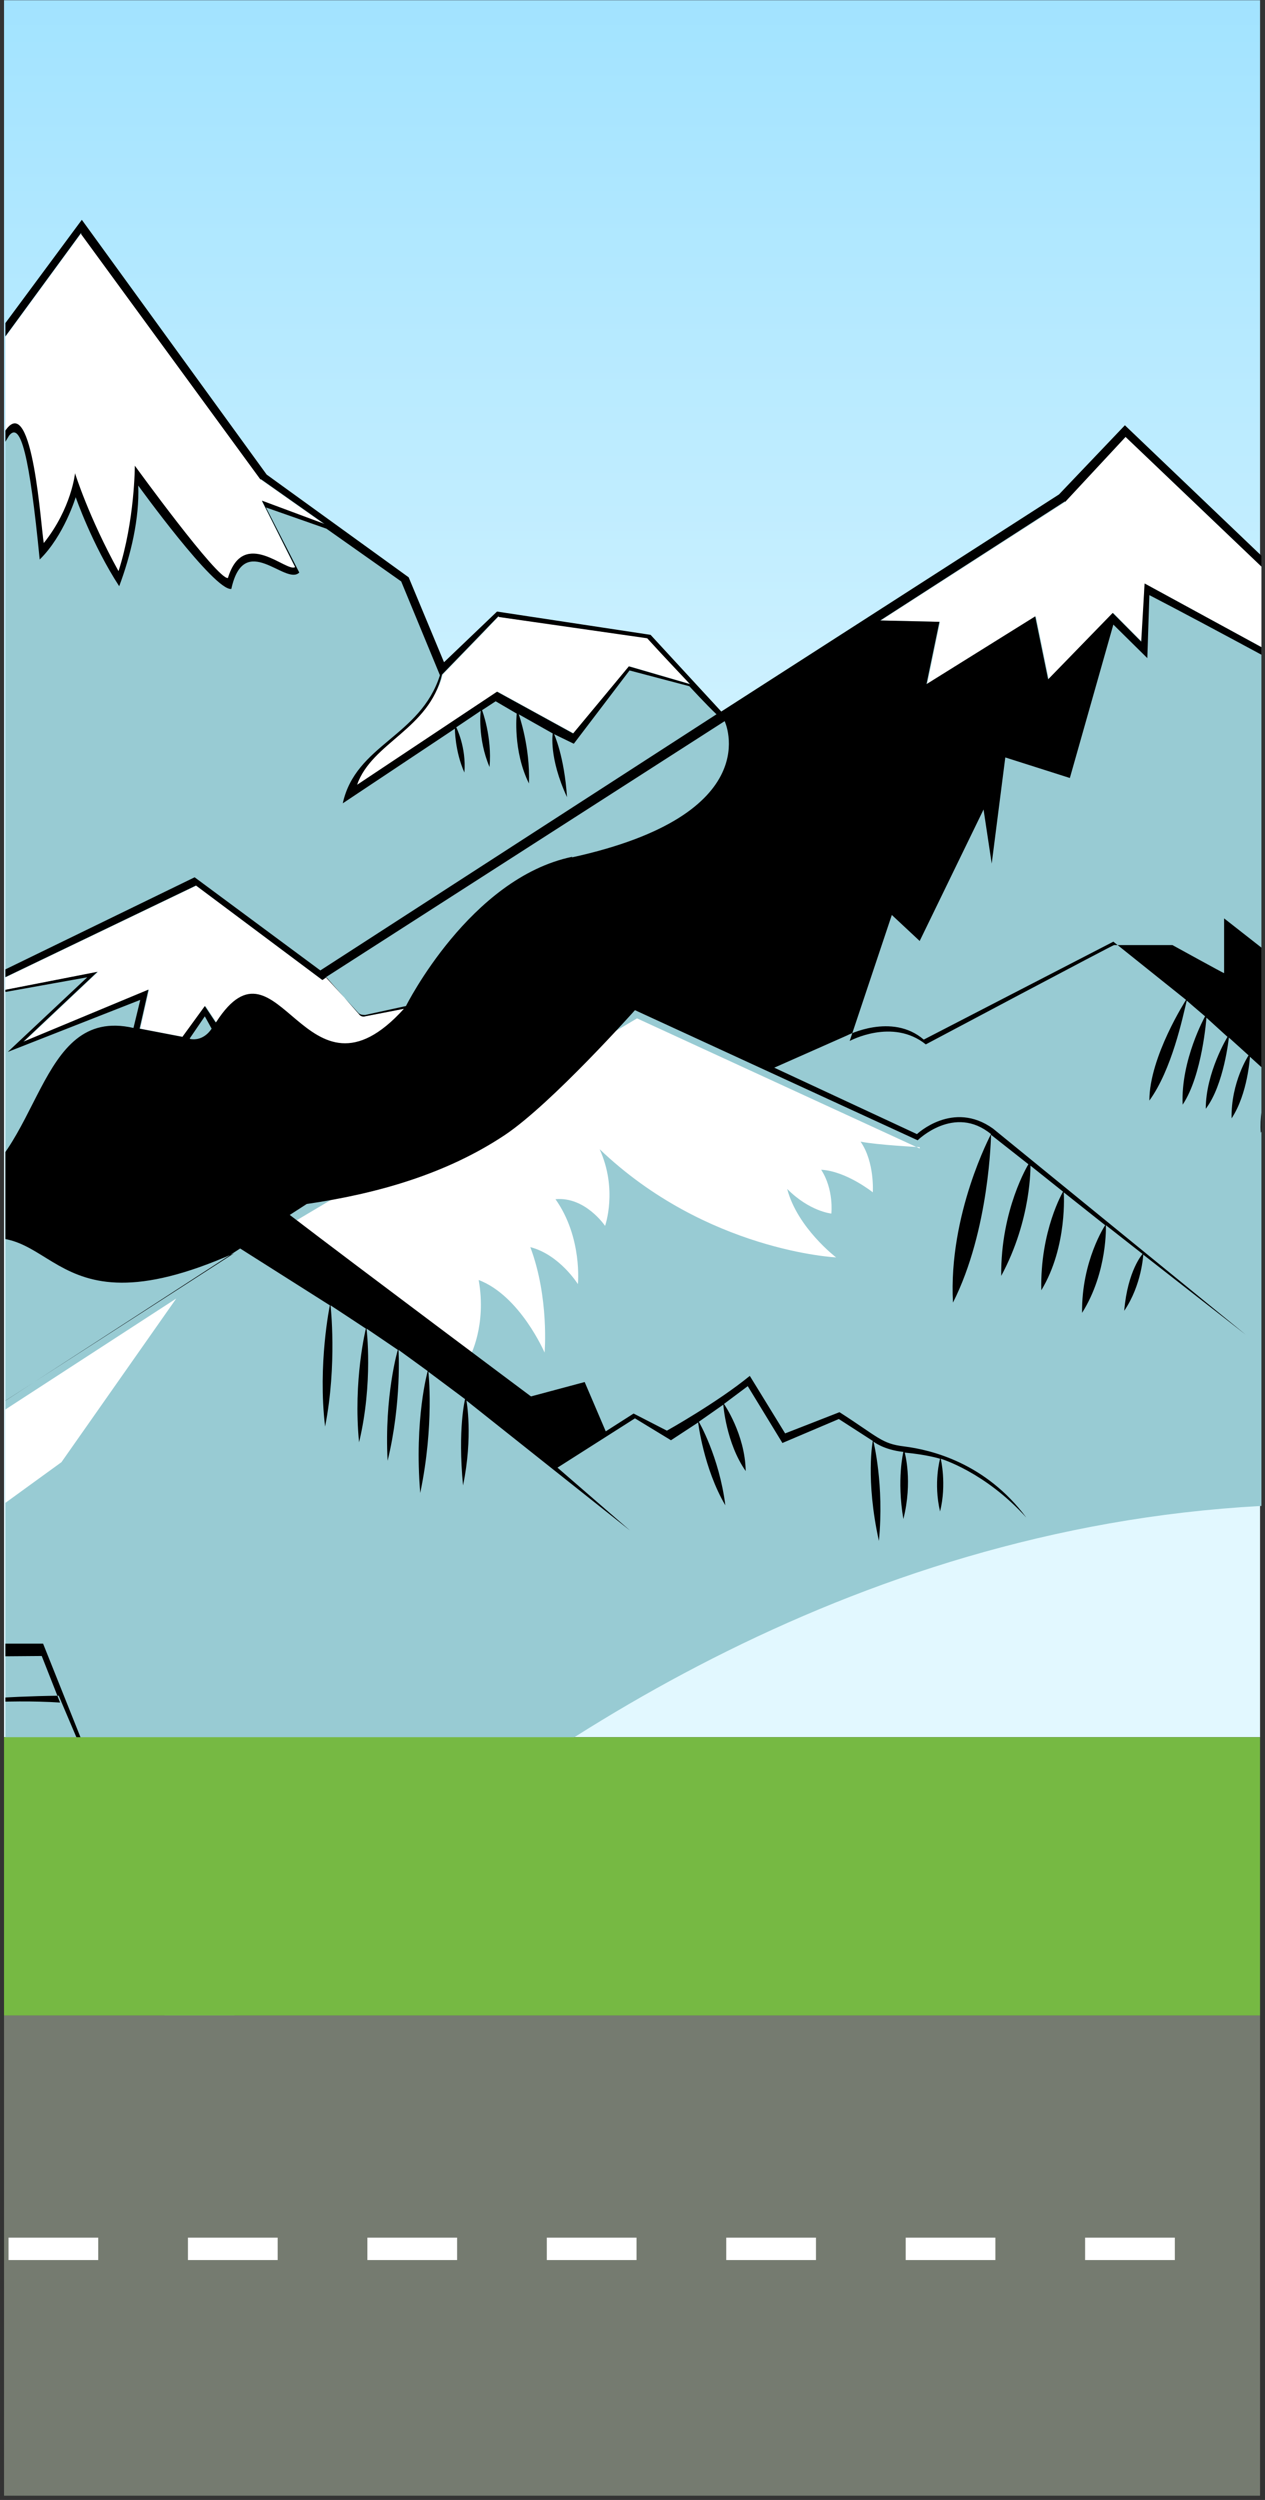 <svg width="282" height="557" viewBox="0 0 282 557" fill="none" xmlns="http://www.w3.org/2000/svg">
<rect x="0" y="0" width="282" height="557" fill="#333333" stroke="none"/>
<rect width="280" height="387" transform="translate(0.899 0.05)" fill="url(#paint0_linear_2972_9175)"/>
<g clip-path="url(#clip0_2972_9175)">
<path d="M1863.91 235.9V480.045L1849.52 496.983C1849.52 496.983 1845.88 492.71 1841.79 495.609C1836.04 448.001 1816.95 484.47 1816.95 484.47C1816.95 484.47 1813.16 450.9 1797.26 419.009C1797.56 471.347 1780.29 496.83 1780.29 496.83L1779.99 491.337C1767.26 483.402 1731.97 508.274 1741.51 485.996C1714.7 503.544 1719.85 489.658 1719.85 489.658C1704.09 493.168 1691.67 504.154 1691.67 504.154C1691.67 504.154 1713.64 462.802 1716.82 433.963C1696.22 466.465 1656.23 474.247 1656.23 474.247L1656.98 464.939L1626.38 469.974L1629.41 455.783C1613.2 454.868 1598.51 461.887 1598.51 461.887C1598.51 461.887 1626.99 415.804 1630.78 373.537C1612.45 402.529 1576.09 415.041 1576.09 415.041C1303.73 187.986 1157.24 479.893 1157.24 479.893L1148.15 479.435V464.328L1100.13 467.38L1101.19 437.32L1062.87 448.154C1062.87 448.154 1079.08 413.973 1076.35 379.64C1049.99 450.29 974.25 469.364 974.25 469.364L975.613 459.598L933.652 461.734L934.864 437.167C909.87 485.844 849.276 506.291 849.276 506.291L855.033 486.301L845.641 487.064C845.641 487.064 846.398 471.653 843.369 470.127C840.339 468.601 831.553 479.435 831.553 479.435C823.221 455.783 790.198 427.096 790.198 427.096C790.198 427.096 797.318 469.211 786.866 491.489C786.866 491.489 773.838 487.827 765.203 473.484C765.052 484.318 772.778 504.765 772.778 504.765C772.778 504.765 730.514 501.408 715.972 480.808C705.368 488.743 698.097 472.721 698.097 472.721C695.673 484.013 693.098 495.304 690.674 506.443C690.674 506.443 634.928 478.061 615.841 459.445C615.69 463.26 615.538 467.228 615.235 471.195C598.118 465.396 582.212 455.936 568.882 443.728C569.639 447.543 570.397 451.358 571.305 455.325C554.945 450.595 540.1 440.524 529.648 426.943C533.889 433.2 535.253 448.306 535.253 448.306L414.975 330.964L422.852 364.839C206.383 262.45 44.448 457.614 44.448 457.614L23.241 434.115L22.18 442.66L-12.661 414.431C-12.661 414.431 -8.874 449.527 -17.508 468.906C-27.809 464.939 -42.2 446.933 -42.2 446.933L-44.321 456.241L-75.072 432.589C-75.072 432.589 -74.769 459.903 -85.827 477.909C-137.483 456.088 -156.267 399.019 -156.267 399.019L-184.442 431.521L-193.077 416.415L-265.031 490.879C-265.031 490.879 -261.547 475.315 -264.577 465.549C-334.865 517.888 -330.32 487.98 -330.32 487.98L-344.257 491.947L-341.833 460.666L-357.89 469.822C-357.89 469.822 -345.923 441.745 -355.012 413.973C-364.707 461.124 -429.542 478.519 -429.542 478.519L-428.784 473.026L-444.084 475.162L-443.478 455.936L-484.53 464.023C-484.53 464.023 -478.925 433.505 -488.166 412.295C-501.345 463.413 -555.121 478.519 -555.121 478.519L-557.999 471.347L-581.933 486.301L-577.995 461.124L-632.832 506.596C-632.832 506.596 -705.846 506.596 -712.057 506.596C-718.268 506.596 -725.085 501.56 -730.538 502.171C-736.143 502.934 -741.293 506.291 -746.898 506.291C-752.352 506.291 -757.199 502.934 -762.047 500.34C-784.163 487.675 -807.794 500.95 -815.368 499.882C-822.943 498.814 -825.972 492.863 -825.972 492.863L-858.238 496.983L-867.024 464.328L-890.352 472.873C-890.352 472.873 -884.748 450.9 -892.776 435.489C-904.743 471.5 -937.009 482.029 -937.009 482.029L-937.464 473.484L-950.643 479.435C-950.643 479.435 -947.916 461.734 -949.279 452.884C-963.822 487.064 -1004.12 492.558 -1004.12 492.558L-1004.57 488.132L-1020.17 489.048L-1018.05 478.672L-1044.56 491.489V323.182L-1020.63 297.089L-991.997 285.339L-967.609 302.734L-920.801 274.81L-861.268 317.078L-846.422 311.737L-830.82 310.211L-763.713 373.689L-730.993 416.11H-708.119L-698.575 447.391L-664.795 368.806L-604.353 317.383L-569.36 273.284L-545.88 262.908L-497.86 224.15L-451.355 209.807L-411.515 231.169L-335.471 197.141L-238.673 248.412L-188.532 239.409L-129.303 188.444L-78.859 124.966L-38.11 129.238L18.545 52.028L58.385 106.502L90.044 128.933L98.982 149.228L111.555 137.173L144.578 141.904L161.999 160.367L237.74 111.538L251.222 97.042L282.579 126.95L317.269 130.917L388.011 190.275L450.422 191.953L544.796 245.513L571.003 232.543L598.572 209.501L616.296 204.313L654.318 183.866L691.583 176.237L722.788 187.681L783.381 169.828L806.558 177.762L825.191 167.081L861.698 120.236L898.054 102.84L929.259 128.628L988.338 87.581L1065.14 150.296L1082.86 141.751L1102.71 139.462L1196.48 241.545L1239.19 207.365L1289.64 143.887L1330.39 148.312L1387.04 70.949L1427.03 125.729L1458.54 148.007L1467.33 168.76L1480.2 156.247L1513.23 160.977L1528.98 177.61L1556.85 162.503L1606.24 130.459L1619.72 115.963L1650.92 145.871L1685.76 149.838L1756.2 209.349L1818.92 211.027L1864.21 235.289L1863.91 235.9Z" fill="#98CBD3"/>
<path d="M205.022 255.89L142.005 226.897L65.052 272.522L104.74 302.277C104.74 302.277 108.527 295.411 106.709 285.187C115.95 288.697 121.403 301.362 121.403 301.362C121.403 301.362 122.463 289.154 118.222 277.863C124.736 279.541 128.826 286.103 128.826 286.103C128.826 286.103 129.886 275.726 123.827 267.181C130.492 266.571 134.885 273.132 134.885 273.132C134.885 273.132 137.763 265.045 133.673 256.042C157.456 278.778 186.389 280.152 186.389 280.152C186.389 280.152 177.755 273.59 175.483 264.892C180.481 269.928 185.329 270.386 185.329 270.386C185.329 270.386 185.935 265.045 183.057 260.62C188.662 260.925 194.569 265.655 194.569 265.655C194.569 265.655 195.024 258.941 191.843 254.364C195.781 255.127 205.022 255.584 205.022 255.584V255.89Z" fill="white"/>
<path d="M-56.136 338.441L-26.9 367.739L-28.415 349.428L-11.752 344.24L13.698 325.776L39.298 289.307L-28.869 333.558L-56.136 338.441Z" fill="white"/>
<path d="M72.322 116.878L58.385 111.69L65.808 126.492C64.748 128.628 55.507 119.015 50.811 128.933C46.873 130.001 30.058 103.908 30.058 103.908C30.058 103.908 30.967 117.336 26.422 127.407C20.06 118.862 16.727 105.587 16.727 105.587C16.727 105.587 17.03 114.437 9.759 121.151C6.73 95.974 3.397 94.448 3.397 94.448L-9.025 113.521C-9.025 113.521 -17.053 111.233 -22.204 121.609C-23.416 111.69 -29.172 116.573 -29.172 116.573L18.091 52.027L58.082 106.807L72.17 116.726L72.322 116.878Z" fill="white"/>
<path d="M43.689 197.294L71.865 218.352L72.774 217.741L80.045 225.981C80.348 226.439 80.954 226.592 81.409 226.439L90.043 224.761L90.649 231.017L76.713 233.153L48.234 227.812L45.81 224.15L40.811 231.017L31.268 229.186L33.237 220.488L5.364 232.085L21.876 216.521L-8.572 222.472L43.841 197.294H43.689Z" fill="white"/>
<path d="M153.971 152.432L140.337 148.464L127.916 163.418L110.949 154.11L79.744 174.863C78.987 169.217 96.559 160.519 98.679 150.296L111.252 137.325L144.276 142.056L153.819 152.279L153.971 152.432Z" fill="white"/>
<path d="M331.506 143.734L308.935 135.494L309.541 140.377L294.09 139.767V151.211L255.159 130.001L254.553 142.971L248.19 136.563L233.8 151.364L230.921 137.326L206.684 152.432L209.562 138.546L196.383 138.241L237.435 111.843L250.917 97.347L282.274 127.255L316.964 131.222L331.506 143.734Z" fill="white"/>
<path d="M572.214 308.838L484.505 247.954C484.505 247.954 468.751 257.567 467.994 257.873C467.236 258.178 446.18 237.578 438.909 237.731C431.638 237.883 404.219 266.723 396.645 255.736L377.558 273.284L366.803 262.45C366.349 261.993 365.894 261.382 365.137 261.23C364.379 260.924 363.622 261.23 363.016 261.535L353.018 267.181L348.171 252.379L331.659 241.545L326.357 243.376L317.117 228.423L319.843 241.393L272.884 204.618V216.826C272.732 216.826 261.371 210.569 261.371 210.569H248.344C248.344 210.417 206.383 232.695 206.383 232.695C198.96 226.744 189.417 231.932 189.417 231.932L198.809 203.855L205.02 209.654L219.259 180.356L221.077 192.411L224.106 168.759L238.497 173.337L248.192 139.157L255.766 146.634L256.221 132.595C268.945 139.157 295 153.348 295 153.348V141.293L310.149 141.598L309.694 137.021L331.508 144.498L384.224 188.901C384.224 188.901 369.227 188.901 366.046 188.444C355.896 187.528 348.322 180.356 348.322 180.356L329.841 187.223L309.543 165.86L320.904 179.593C320.904 179.593 314.844 188.139 313.481 197.599C318.48 190.122 321.055 179.746 321.055 179.746L329.69 188.596C329.69 188.596 326.66 193.632 326.206 200.041C329.387 195.005 329.993 188.596 329.993 188.596L338.93 185.697C338.93 185.697 336.204 195.158 336.81 207.212C340.142 195.768 339.385 185.544 339.385 185.544L348.322 181.882C348.322 181.882 346.656 193.327 349.231 204.313C351.352 189.97 348.625 181.882 348.625 181.882C351.958 185.087 358.32 187.833 358.32 187.833C358.32 187.833 357.26 192.106 359.077 198.21C360.138 192.258 358.775 187.986 358.775 187.986C358.775 187.986 362.41 189.054 366.197 189.359C369.984 189.664 384.83 188.901 384.83 188.901L387.859 190.885L450.27 192.564L531.919 238.799L450.422 191.038L388.162 189.054L317.571 129.544L282.882 125.424L250.767 94.753L236.073 110.165L160.787 158.536L145.032 141.446L110.797 136.258L98.982 147.549L91.104 128.628L59.444 105.739L18.241 48.976L-39.625 127.102L-80.071 122.982L-131.575 187.376L-189.29 236.815L-238.977 245.513L-335.774 193.327L-411.818 227.66L-431.814 218.962L-451.204 206.755L-500.436 221.861L-547.85 260.772L-572.087 271.911L-606.474 316.162L-667.218 368.196L-698.575 447.391L-707.664 415.499L-730.387 415.194L-762.501 372.468L-830.214 307.465L-846.725 309.143L-860.056 314.636L-920.498 271.758L-967.609 299.835L-979.576 292.663L-991.695 282.44L-1021.39 294.647L-1044.56 319.825V323.182L-1020.63 297.088L-991.997 285.339L-980.939 295.105L-967.609 302.887L-920.801 274.963L-916.256 278.015L-927.466 297.088L-940.796 291.595L-968.821 314.636C-968.821 314.636 -974.577 323.029 -980.485 327.912L-993.664 339.204L-1013.05 327.301L-1044.56 347.901V348.664L-1013.21 328.37L-993.512 340.729L-985.029 332.947C-985.029 332.947 -986.544 339.204 -984.423 345.765C-982.303 339.814 -984.272 332.184 -984.272 332.184L-980.182 328.98C-980.182 328.98 -981.091 335.236 -979.273 340.424C-977.758 334.168 -979.576 328.522 -979.576 328.522L-976.243 325.47C-976.243 325.47 -976.849 331.574 -974.425 336.457C-973.517 330.048 -975.789 324.86 -975.789 324.86L-971.699 319.825C-971.699 319.825 -972.305 324.86 -970.335 329.743C-969.427 323.487 -971.093 319.062 -971.093 319.062L-968.063 314.636L-940.645 291.9L-927.011 297.394L-919.74 284.576C-925.8 331.269 -888.838 332.49 -882.93 371.705C-882.93 371.705 -885.96 377.656 -886.565 389.559C-882.93 378.267 -882.778 371.705 -882.778 371.705L-876.871 371.4C-876.871 371.4 -879.143 377.962 -879.597 387.88C-876.871 379.64 -876.568 371.4 -876.568 371.4L-870.205 371.705C-870.205 371.705 -872.629 379.03 -872.932 389.101C-869.751 379.945 -869.902 371.705 -869.902 371.705L-865.206 372.468C-865.206 372.468 -867.782 378.877 -867.327 387.88C-864.752 379.793 -864.903 372.468 -864.903 372.468L-859.147 373.994C-859.147 373.994 -861.116 379.03 -860.965 385.744C-858.844 380.098 -858.844 374.147 -858.844 374.147C-828.851 385.744 -812.49 418.093 -812.49 418.093C-776.437 403.597 -743.566 460.819 -743.566 460.819C-743.566 460.819 -772.802 403.292 -812.036 416.109C-812.036 416.109 -839 365.754 -882.172 370.027C-888.989 330.353 -924.285 331.269 -919.286 283.508L-915.65 277.252L-860.965 316.162C-860.207 326.539 -873.841 325.776 -878.991 342.408C-863.843 331.116 -852.027 334.778 -852.027 334.778C-852.027 334.778 -841.575 316.773 -830.668 309.296L-763.561 372.774L-740.385 402.987C-752.503 403.597 -744.323 408.48 -770.681 411.074L-736.295 428.164C-736.295 428.164 -736.598 435.183 -733.416 443.423C-733.871 434.573 -736.143 428.164 -736.143 428.164C-733.719 428.927 -732.053 427.554 -732.053 427.554C-732.053 427.554 -732.053 432.894 -730.235 438.693C-729.932 432.894 -731.75 427.249 -731.75 427.249L-728.417 425.875C-728.417 425.875 -728.417 429.995 -726.448 435.031C-726.751 429.537 -727.963 425.875 -727.963 425.875L-725.085 425.112C-725.085 425.112 -725.085 428.774 -723.57 432.894C-723.57 427.554 -724.782 424.96 -724.782 424.96C-724.782 424.96 -712.815 423.129 -705.695 423.281L-696.303 454.715L-698.424 446.17L-672.975 402.987L-660.856 389.406L-658.432 397.951L-634.044 378.114C-628.742 377.199 -605.413 365.754 -605.413 365.754L-595.719 375.062C-576.783 362.397 -566.331 359.193 -566.331 359.193C-566.331 359.193 -565.27 371.095 -559.969 383.455C-561.938 369.569 -566.028 359.04 -566.028 359.04C-566.028 359.04 -564.059 358.43 -562.544 358.43C-561.029 358.43 -559.363 358.888 -559.363 358.888C-559.363 358.888 -558.757 368.959 -554.667 378.572C-555.273 368.501 -559.06 358.888 -559.06 358.888L-553.909 359.956C-553.909 359.956 -553.152 369.111 -549.062 377.046C-549.819 368.348 -553.606 359.956 -553.606 359.956L-547.547 360.871C-547.547 360.871 -547.547 367.128 -543.911 374.147C-544.517 367.128 -547.093 360.871 -547.093 360.871L-540.882 361.329C-540.882 361.329 -540.579 366.823 -537.549 372.621C-537.852 366.365 -540.276 361.329 -540.276 361.329C-540.276 361.329 -521.643 362.855 -494.68 346.986C-430.148 363.923 -429.996 446.475 -429.996 446.475C-429.996 446.475 -425.906 365.449 -494.831 345.307C-536.186 368.043 -553.909 356.599 -562.847 357.057C-571.784 357.514 -595.567 373.842 -595.567 373.842L-605.11 364.686C-605.11 364.686 -629.196 376.131 -634.347 377.046C-635.407 377.046 -648.435 380.251 -647.98 372.774C-647.223 361.482 -588.75 336.762 -588.75 336.762L-583.903 338.288L-565.725 335.541L-563.453 338.593L-561.938 328.217L-564.665 329.743L-576.48 330.964L-569.663 324.555L-600.263 329.438L-550.274 287.933L-531.793 285.186L-486.802 260.924L-454.385 275.726L-439.994 265.35C-439.994 265.35 -442.115 274.658 -438.631 282.898C-436.056 273.284 -439.237 264.892 -439.237 264.892L-433.026 260.467C-433.026 260.467 -434.086 269.47 -431.057 276.336C-429.542 267.944 -432.269 259.856 -432.269 259.856L-426.664 256.042C-426.664 256.042 -427.421 264.129 -424.24 270.69C-423.028 262.45 -425.603 255.431 -425.603 255.431L-418.787 250.701C-418.787 250.701 -419.847 257.567 -416.817 263.213C-415.757 256.042 -418.181 250.396 -418.181 250.396L-368.646 217.131L-346.681 223.54L-334.259 207.67C-350.922 289.917 -268.819 259.551 -274.878 314.026C-274.878 314.026 -281.089 326.539 -281.089 337.678C-275.635 329.285 -274.575 314.026 -274.575 314.026C-274.575 314.026 -267.91 313.721 -264.729 313.721C-264.729 313.721 -269.879 325.928 -269.879 336.152C-264.729 326.081 -264.577 313.721 -264.577 313.721C-261.093 313.721 -257.609 313.873 -254.125 314.179C-254.125 314.179 -259.124 325.013 -258.821 334.931C-254.428 326.081 -253.973 314.179 -253.973 314.179C-251.398 314.484 -248.671 314.789 -246.096 315.094C-247.157 317.993 -249.58 324.707 -249.732 334.015C-246.248 325.623 -246.096 318.299 -245.945 315.094C-242.915 315.552 -236.401 316.925 -236.25 317.078C-236.25 317.078 -239.583 323.487 -239.28 331.574C-235.795 325.013 -235.947 317.078 -235.947 317.078C-235.947 317.078 -186.563 325.318 -157.024 371.248C-101.733 319.519 -27.809 448.916 -27.809 448.916C-27.809 448.916 -99.007 320.13 -156.873 368.959C-200.954 302.887 -274.272 312.805 -274.272 312.805C-269.425 258.33 -348.802 289.917 -334.108 207.212L-328.2 199.735L-239.885 246.581C-244.43 264.587 -264.88 255.584 -268.213 278.015C-249.429 260.009 -225.04 270.69 -225.04 270.69L-209.74 255.736L-181.413 244.75C-181.413 244.75 -81.132 315.857 -80.98 315.857L-43.564 352.479C-77.647 351.258 -50.835 363.771 -91.735 362.092L-38.11 383.15C-38.11 383.15 -37.353 392 -32.203 401.613C-32.505 391.847 -37.353 383.15 -37.353 383.15L-29.93 381.624C-29.93 381.624 -29.93 389.559 -25.386 395.51C-25.386 388.185 -29.476 381.471 -29.476 381.471C-29.476 381.471 -11.298 378.114 13.091 377.809L32.178 422.671L9.607 366.212H-27.204C-27.204 366.06 -56.591 336.762 -56.591 336.762L-29.324 331.879L53.537 278.167L73.532 290.832C73.532 290.832 70.806 303.955 72.472 317.841C75.199 303.955 73.684 290.832 73.684 290.832L81.561 296.02C81.561 296.02 78.683 307.617 80.046 321.35C83.227 308.075 81.713 296.02 81.713 296.02L88.681 300.751C88.681 300.751 85.651 310.974 86.408 325.47C89.59 312.348 88.832 300.751 88.832 300.751L95.346 305.481C95.346 305.481 92.316 316.162 93.68 332.642C96.861 317.383 95.497 305.634 95.497 305.634L103.677 311.737C103.677 311.737 102.011 318.299 103.223 330.964C105.495 319.977 103.98 312.042 103.98 312.042L140.488 341.035L124.279 326.996L141.548 316.01L149.577 320.893L155.636 316.925C155.636 316.925 156.848 327.149 161.695 335.389C160.332 324.555 155.788 316.773 155.788 316.773L161.241 312.958C161.241 312.958 161.847 321.503 166.24 327.759C166.088 319.519 161.392 312.805 161.392 312.805L166.694 308.838L174.42 321.503L186.993 316.162L194.567 321.045C194.567 321.045 192.901 329.59 195.931 343.324C197.142 330.811 194.719 321.198 194.719 321.198C194.719 321.198 196.991 323.029 201.384 323.487C201.384 323.487 199.869 329.59 201.384 338.441C203.505 330.048 201.687 323.639 201.687 323.639C206.686 324.097 209.564 325.013 209.564 325.013C209.564 325.013 208.049 330.353 209.564 336.762C211.079 330.658 209.715 325.013 209.715 325.013C209.715 325.013 219.562 327.912 228.802 338.135C219.713 325.928 207.595 323.029 201.535 322.266C196.536 321.656 195.93 320.282 187.144 314.636L175.026 319.367L167.149 306.549C159.878 312.5 148.668 318.756 148.668 318.756L141.245 314.942L135.034 318.909L130.338 307.922L118.371 311.127C118.371 311.127 79.743 282.287 64.595 270.69L68.382 268.249C84.136 265.96 99.588 261.535 112.615 252.837C123.067 245.818 141.548 225.066 141.548 225.066L204.565 254.058C204.565 254.058 212.745 245.971 220.925 252.685C220.925 252.685 211.382 270.538 212.442 290.222C220.622 274.047 220.925 252.837 220.925 252.837L229.257 259.399C229.257 259.399 223.046 269.47 223.197 284.271C230.014 271.606 229.711 259.704 229.711 259.704L236.982 265.502C236.982 265.502 231.832 274.2 232.135 287.475C238.043 277.709 237.134 265.655 237.134 265.655L246.374 272.979C246.374 272.979 241.072 280.914 241.224 292.511C246.98 283.355 246.526 272.979 246.526 272.979L254.706 279.388C254.706 279.388 251.373 283.05 250.616 292.053C254.554 286.255 254.857 279.541 254.857 279.541L277.731 297.394L221.38 251.464C212.442 245.055 204.414 252.685 204.414 252.685L172.602 237.883L188.811 230.711C188.811 230.711 198.809 225.523 205.928 231.627L248.192 209.806L264.401 222.777C264.401 222.777 256.221 235.442 256.221 245.208C261.22 238.341 263.643 226.744 264.552 222.929C265.916 224.15 268.642 226.439 268.642 226.439C268.642 226.439 263.189 236.205 263.643 246.123C268.036 239.562 268.945 226.744 268.945 226.744L273.641 231.017C273.641 231.017 268.794 238.951 268.794 247.039C272.884 241.698 273.944 231.169 273.944 231.169L278.337 235.137C278.337 235.137 274.399 241.088 274.55 249.175C278.186 243.682 278.64 235.442 278.64 235.442L283.336 239.714C283.336 239.714 280.609 245.818 281.064 252.379C284.093 247.191 283.791 240.019 283.791 240.019L291.971 246.886L312.421 238.494L319.995 249.938L353.321 266.113L363.47 260.161C364.076 259.856 364.531 259.704 365.137 259.856C365.743 260.009 366.197 260.467 366.652 260.924L377.71 272.216L396.494 255.279C400.432 261.687 413.46 253.6 413.46 253.6C413.46 253.6 426.184 252.685 432.85 249.785C432.85 253.295 431.486 261.687 431.486 261.687C431.486 261.687 440.727 254.363 444.211 250.548C445.726 255.279 457.087 257.567 462.086 262.756L453.754 246.276C456.935 248.87 467.691 258.483 467.691 258.483L484.354 248.259L486.323 249.48C486.323 249.48 485.111 266.723 487.383 278.472C489.05 266.265 486.626 249.785 486.626 249.785L495.715 255.889C495.715 255.889 494.352 268.859 496.169 280.303C497.836 269.012 496.169 256.194 496.169 256.194L503.895 261.382C503.895 261.382 501.926 270.69 504.046 284.576C505.41 274.505 504.349 261.687 504.349 261.687L511.166 266.57C511.166 266.57 509.803 276.031 511.166 285.797C513.135 277.252 511.772 267.028 511.772 267.028L520.104 272.827C520.104 272.827 518.892 282.135 520.861 288.849C522.073 281.524 520.558 273.132 520.558 273.132L571.759 308.38C594.785 323.029 602.813 292.358 631.14 322.113C604.48 292.206 592.967 321.656 572.062 307.465L572.214 308.838ZM237.437 111.843L250.919 97.347L282.276 127.255L316.965 131.222L331.356 143.735L308.937 135.495L309.391 140.378L294.091 139.767V151.212L255.16 130.001L254.403 142.972L248.041 136.563L233.65 151.364L230.772 137.326L206.534 152.432L209.412 138.546L196.233 138.241L237.437 111.69V111.843ZM-852.33 334.015C-852.33 334.015 -864.6 331.421 -877.628 341.187C-873.235 327.912 -859.753 327.607 -860.813 316.925L-846.423 311.585L-831.123 310.059C-841.272 315.399 -852.33 333.863 -852.33 333.863V334.015ZM-736.295 427.554L-767.651 412.6C-745.081 409.548 -751.291 405.123 -740.385 404.055L-731.144 416.109H-708.27L-705.846 424.044C-730.993 422.976 -731.75 428.469 -736.295 427.554ZM-346.681 224.303L-368.343 217.741L-454.234 275.726L-486.499 261.077L-531.793 285.949L-560.575 289.764V280.303L-573.905 285.644L-569.663 273.589L-546.335 263.213L-498.315 224.455L-451.81 210.112L-433.783 221.861L-412.121 231.322L-336.077 197.294L-328.503 201.261L-346.832 224.303H-346.681ZM-225.192 270.538C-225.192 270.538 -247.914 261.382 -265.183 275.268C-259.124 258.636 -243.067 265.96 -238.977 248.565L-193.532 240.325L-225.192 270.538ZM-27.355 369.264L9.304 368.959L13.394 379.335C-10.692 377.809 -37.353 383.76 -37.353 383.76L-85.827 364.839C-52.35 365.602 -75.527 354.615 -42.958 354.31L-27.355 369.417V369.264ZM111.252 137.478L144.275 142.209C147.456 145.718 153.818 152.432 153.818 152.432L140.185 148.465L127.763 163.419L110.797 154.111L79.592 174.863C82.924 165.402 95.649 162.503 98.527 150.296L111.1 137.326L111.252 137.478ZM18.09 52.18L57.93 106.655C57.93 106.655 57.93 106.808 58.233 106.808L72.32 116.726L58.384 111.538L65.807 126.339C63.989 127.713 54.294 117.336 50.81 128.781C48.538 129.238 30.057 103.756 30.057 103.756C30.057 103.756 30.057 115.963 26.421 127.255C19.756 115.2 16.726 105.434 16.726 105.434C16.726 105.434 15.969 113.216 9.758 120.999C9.152 117.947 7.334 87.276 1.275 95.821L-9.026 113.369C-17.812 110.47 -22.205 121.456 -22.205 121.456C-22.205 121.456 -22.811 111.538 -29.173 116.421L18.09 51.875V52.18ZM-176.869 245.208C-166.568 235.289 -159.751 264.281 -121.274 232.543C-121.274 232.543 -123.244 239.867 -120.063 247.954C-118.396 238.646 -120.971 232.39 -120.971 232.39C-120.971 232.39 -114.761 227.965 -111.428 226.134C-111.428 226.134 -114.155 235.442 -111.58 244.902C-108.701 234.526 -111.125 225.981 -111.125 225.981C-110.822 225.829 -103.854 222.166 -103.248 221.861C-103.248 221.861 -105.672 230.864 -103.551 241.698C-100.37 230.559 -103.097 221.709 -103.097 221.709C-102.945 221.709 -97.795 219.42 -96.886 219.114C-96.886 219.114 -99.007 228.117 -97.037 242.613C-94.007 228.88 -96.734 219.114 -96.734 219.114C-94.311 218.199 -89.615 216.673 -89.615 216.673C-89.615 216.673 -91.584 228.117 -90.069 246.581C-86.433 228.423 -89.16 216.673 -89.16 216.673C-89.16 216.673 -78.708 212.706 -57.803 229.796L-82.495 206.144L-105.975 216.215L-125.062 211.332L-151.117 227.66L-167.325 222.014L-129.909 188.901L-79.465 125.424L-38.716 129.696L-30.688 119.015C-22.659 110.928 -22.811 124.508 -22.811 124.508C-22.811 124.508 -18.569 111.385 -8.874 114.742C0.821 118.099 -8.723 114.742 -8.571 114.59L2.033 97.042C4.608 93.837 6.577 101.467 8.849 124.661C14.303 119.32 16.878 110.775 16.878 110.775C16.878 110.775 20.513 121.304 26.573 130.612C29.148 123.745 31.117 115.505 30.814 108.181C30.814 108.181 47.78 131.68 51.567 131.222C54.446 118.099 63.686 130.612 66.716 127.56L59.293 113.064L72.775 117.794L89.438 129.544L98.073 150.449C93.68 164.182 79.289 165.86 76.411 178.983L101.405 162.351C101.405 162.351 101.405 167.386 103.526 172.116C103.98 166.471 101.708 162.045 101.708 162.045L107.162 158.383C107.162 158.383 106.404 164.487 109.131 170.896C109.737 164.182 107.465 158.231 107.465 158.231L110.494 156.247L115.19 158.994C115.19 158.994 114.281 167.234 117.917 174.558C118.22 166.318 115.645 159.146 115.645 159.146L123.219 163.419C123.219 163.419 122.31 168.759 126.4 177.61C125.794 168.454 123.522 163.571 123.522 163.571L127.915 165.708L140.336 149.38L153.667 152.89C153.667 152.89 157.605 157.163 159.726 159.146L71.412 216.215L43.387 195.463C43.387 195.463 -108.853 269.47 -108.853 269.622L-120.668 286.102L-177.172 245.513L-176.869 245.208ZM-9.48 222.929L19.453 217.741L1.73 234.374L31.269 222.777L29.754 229.033C7.789 223.997 9.455 257.72 -9.026 265.655L-25.992 271.911L-36.596 281.829L-40.989 276.336L-64.014 289.459C-77.193 271.758 -93.402 263.061 -93.402 263.061L-9.48 222.624V222.929ZM-77.647 316.925L-60.681 314.026L-72.648 321.961L-77.647 316.925ZM-29.476 331.574L-57.803 336.762L-71.74 322.876L-55.531 311.89L-79.011 315.552L-119.305 286.407L-108.095 270.843C-108.095 270.843 -94.462 274.963 -76.133 299.835C-66.589 311.737 -40.08 295.257 -40.08 295.257C-40.08 295.257 -39.474 303.192 -36.747 310.059C-36.747 301.666 -39.171 294.8 -39.171 294.8L-32.657 291.443C-32.657 291.443 -32.203 298.92 -29.173 305.786C-29.173 297.699 -32.203 291.29 -32.203 291.29L-25.992 287.78C-25.992 287.78 -25.992 293.731 -22.811 300.14C-23.114 292.206 -25.689 287.628 -25.689 287.628L-19.024 283.508C-19.024 283.508 -19.024 289.001 -15.842 293.731C-16.297 287.323 -18.721 283.355 -18.721 283.355L-11.146 278.472C-11.146 278.472 -10.995 283.355 -8.42 287.78C-8.42 282.135 -10.541 278.167 -10.541 278.167C12.939 267.333 8.092 298.767 52.173 279.235L-29.324 331.727L-29.476 331.574ZM42.327 231.322L45.66 226.439L47.174 229.186C47.174 229.186 45.508 232.085 42.327 231.474V231.322ZM48.083 227.812L45.66 224.15L40.661 231.017L31.117 229.186L33.087 220.488L5.214 232.085L21.725 216.52L-8.723 222.471L43.69 197.294L71.866 218.352L72.775 217.741L80.046 225.981C80.349 226.439 80.955 226.591 81.409 226.439L90.044 224.76C68.079 249.022 62.171 206.144 48.235 227.66L48.083 227.812ZM127.612 190.885C104.738 195.615 90.499 224.15 90.499 224.15L81.409 226.134C80.955 226.134 80.349 226.134 79.895 225.676L72.624 217.741L161.544 160.672C161.544 160.672 171.39 181.425 127.46 191.038L127.612 190.885ZM459.965 261.382C456.481 257.72 446.483 256.194 444.665 250.243C439.212 256.042 433.153 260.314 433.153 260.314C433.153 260.314 433.91 257.415 434.061 249.785C427.093 253.142 414.975 254.516 414.975 254.516C420.579 251.616 435.576 239.257 439.06 238.951C442.545 238.646 453.3 247.344 453.3 247.344L459.965 261.535V261.382Z" fill="black"/>
</g>
<rect width="280" height="62" transform="translate(0.899 387.05)" fill="#76B943"/>
<g clip-path="url(#clip1_2972_9175)">
<rect width="280" height="107" transform="translate(0.899 449.05)" fill="#757B70"/>
<path d="M1.899 501.05H401.899" stroke="white" stroke-width="5" stroke-linejoin="round" stroke-dasharray="20 20"/>
</g>
<defs>
<linearGradient id="paint0_linear_2972_9175" x1="140" y1="0" x2="140" y2="236.5" gradientUnits="userSpaceOnUse">
<stop stop-color="#A2E3FF"/>
<stop offset="1" stop-color="#E2F8FF"/>
</linearGradient>
<clipPath id="clip0_2972_9175">
<rect width="280" height="507" fill="white" transform="translate(1.199 20.5)"/>
</clipPath>
<clipPath id="clip1_2972_9175">
<rect width="280" height="107" fill="white" transform="translate(0.899 449.05)"/>
</clipPath>
</defs>
</svg>
